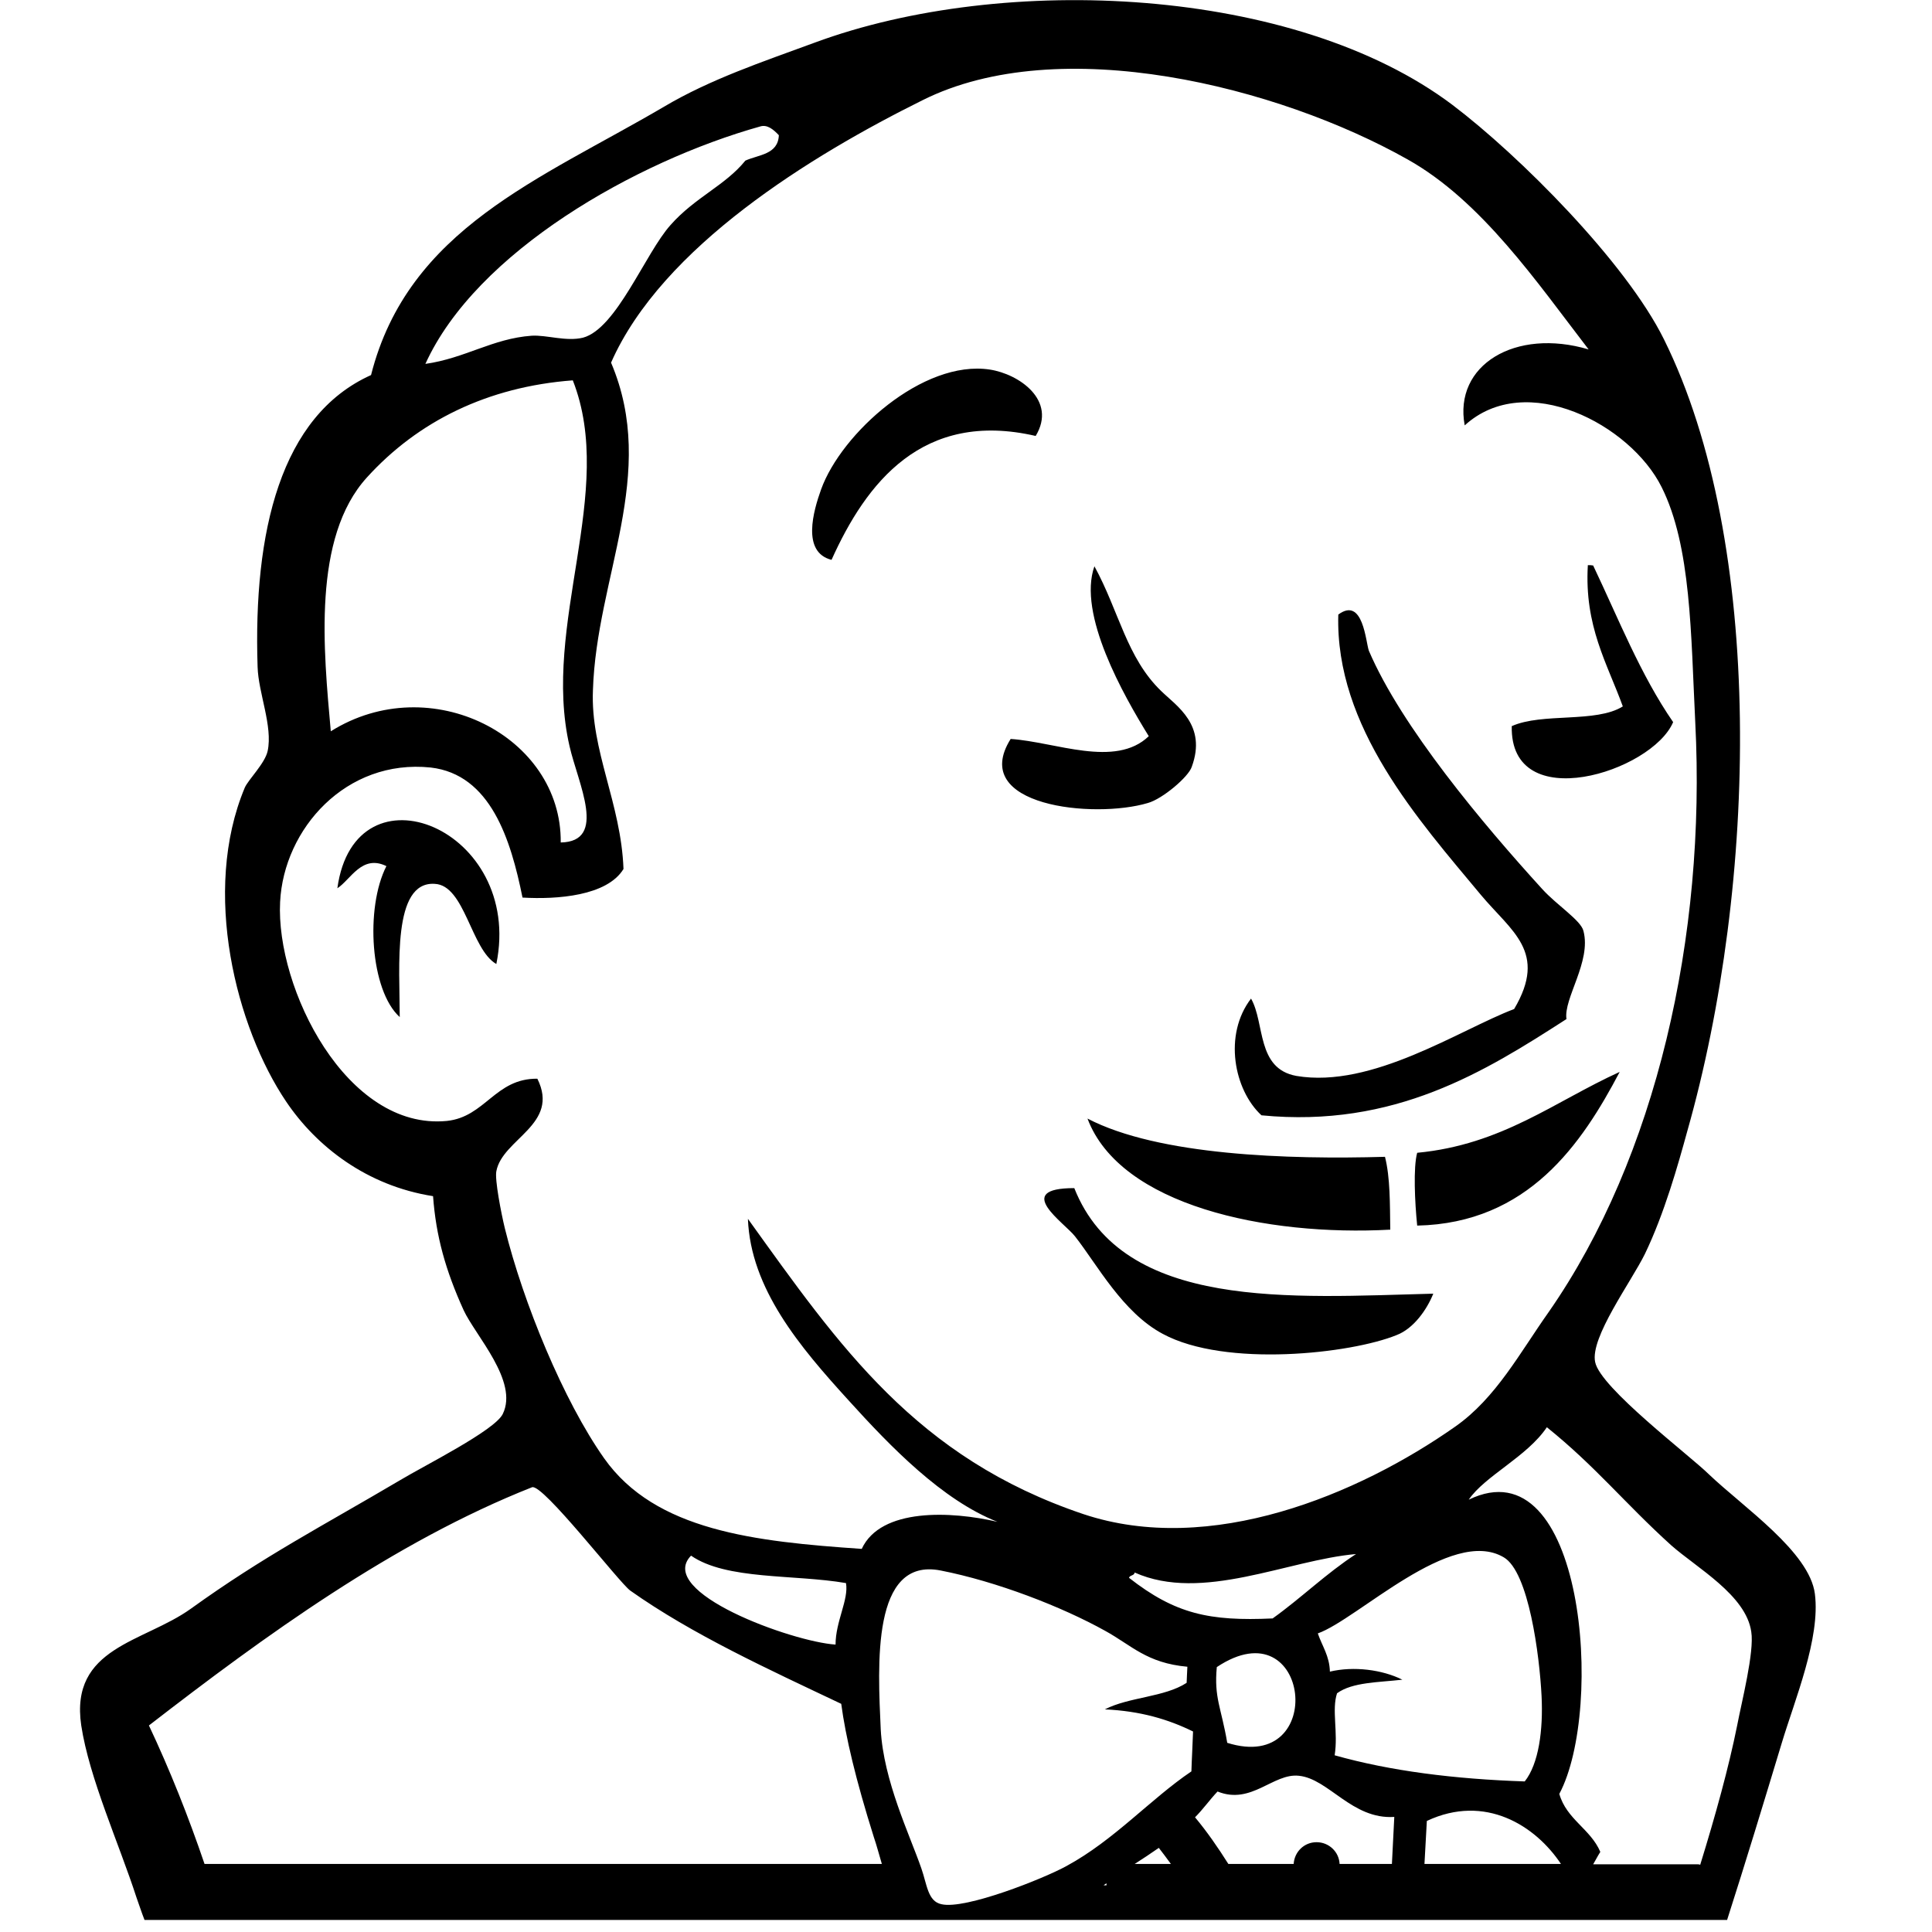 <?xml version="1.0" encoding="UTF-8"?> <svg xmlns="http://www.w3.org/2000/svg" xmlns:xlink="http://www.w3.org/1999/xlink" width="60pt" height="60pt" viewBox="0 0 60 60" version="1.1"><g id="surface1"><path style=" stroke:none;fill-rule:nonzero;fill:rgb(0%,0%,0%);fill-opacity:1;" d="M 56.363 49.5 C 56.199 48.199 54.148 46.812 53.074 45.789 C 52.477 45.199 49.699 43.102 49.539 42.301 C 49.375 41.539 50.664 39.801 51.086 38.938 C 51.688 37.688 52.113 36.176 52.398 35.137 C 54.586 27.438 54.812 16.863 51.676 10.539 C 50.488 8.137 47.176 4.824 45.113 3.262 C 40.227 -0.426 31.188 -0.852 25.301 1.324 C 23.664 1.926 22.062 2.461 20.625 3.312 C 16.773 5.574 12.676 7.102 11.523 11.648 C 8.711 12.914 7.863 16.512 8 20.711 C 8.023 21.523 8.477 22.551 8.312 23.324 C 8.227 23.711 7.711 24.211 7.602 24.461 C 6.25 27.688 7.336 31.914 8.887 34.211 C 9.824 35.602 11.387 36.824 13.449 37.148 C 13.539 38.387 13.836 39.449 14.398 40.688 C 14.762 41.477 16.113 42.898 15.613 43.914 C 15.363 44.426 13.164 45.523 12.438 45.961 C 9.977 47.414 8.199 48.324 5.926 49.961 C 4.461 51.012 2.164 51.148 2.523 53.586 C 2.773 55.227 3.699 57.262 4.238 58.926 C 4.324 59.164 4.398 59.398 4.488 59.625 L 53.637 59.625 C 54.211 57.836 54.762 56.023 55.336 54.125 C 55.738 52.789 56.539 50.875 56.363 49.5 Z M 23.613 3.926 C 23.824 3.863 24.012 4.012 24.188 4.199 C 24.164 4.801 23.562 4.801 23.148 4.988 C 22.523 5.762 21.586 6.125 20.824 6.988 C 20.039 7.863 19.148 10.211 18.102 10.488 C 17.574 10.613 16.977 10.398 16.512 10.426 C 15.301 10.512 14.449 11.125 13.211 11.301 C 14.789 7.824 19.738 5.012 23.613 3.926 Z M 11.398 14.824 C 12.977 13.086 15.137 12.012 17.789 11.812 C 19.148 15.273 16.812 19.387 17.688 23.176 C 17.949 24.324 18.875 26.137 17.414 26.164 C 17.449 22.863 13.363 20.773 10.273 22.711 C 10.051 20.211 9.688 16.699 11.398 14.824 Z M 15.676 38.137 C 15.562 37.664 15.363 36.637 15.414 36.375 C 15.602 35.363 17.398 34.926 16.688 33.5 C 15.375 33.488 15.074 34.688 13.875 34.812 C 10.762 35.113 8.562 30.688 8.699 28.012 C 8.812 25.738 10.75 23.562 13.375 23.836 C 15.238 24.051 15.863 26.074 16.227 27.875 C 17.301 27.938 18.852 27.824 19.363 26.988 C 19.289 24.949 18.336 23.312 18.414 21.438 C 18.523 17.914 20.449 14.727 18.977 11.262 C 20.562 7.664 25.199 4.824 28.648 3.113 C 32.914 0.977 39.699 2.688 43.711 4.949 C 46.012 6.238 47.727 8.762 49.336 10.852 C 47.062 10.176 45.137 11.336 45.488 13.211 C 47.387 11.477 50.637 13.188 51.602 15.125 C 52.523 16.961 52.512 19.699 52.648 22.438 C 52.988 29.074 51.438 35.938 48.102 40.738 C 47.199 42.012 46.461 43.414 45.199 44.301 C 42.176 46.426 37.586 48.336 33.648 47.023 C 28.449 45.273 26.074 41.812 23.227 37.852 C 23.312 40.023 24.836 41.824 26.352 43.488 C 27.664 44.938 29.262 46.586 30.977 47.262 C 29.539 46.926 27.352 46.824 26.762 48.102 C 23.438 47.875 20.352 47.539 18.762 45.289 C 17.5 43.5 16.25 40.461 15.676 38.137 Z M 41.523 52.586 C 42 52.238 42.812 52.25 43.551 52.164 C 42.926 51.852 42.039 51.738 41.301 51.914 C 41.289 51.426 41.062 51.125 40.926 50.727 C 42.164 50.289 45.062 47.398 46.699 48.363 C 47.477 48.812 47.812 51.414 47.875 52.676 C 47.926 53.727 47.789 54.773 47.352 55.324 C 45.164 55.25 43.176 55 41.449 54.512 C 41.562 53.801 41.352 53.102 41.523 52.586 Z M 39.523 50.262 C 37.562 50.352 36.5 50.125 35.062 49 C 35.086 48.914 35.227 48.938 35.238 48.836 C 37.336 49.773 39.988 48.449 42.113 48.262 C 41.188 48.863 40.414 49.625 39.523 50.262 Z M 38.113 54.125 C 37.926 53.023 37.699 52.727 37.789 51.773 C 40.699 49.836 41.25 55.113 38.113 54.125 Z M 25.949 51.074 C 24.602 50.988 20.352 49.449 21.461 48.312 C 22.562 49.074 24.664 48.887 26.273 49.164 C 26.363 49.676 25.949 50.352 25.949 51.074 Z M 6.352 57.887 C 5.852 56.414 5.273 54.961 4.625 53.586 C 8.211 50.812 12.227 47.887 16.523 46.188 C 16.852 46.062 19.227 49.148 19.574 49.398 C 21.5 50.762 23.887 51.852 26.125 52.914 C 26.262 53.938 26.574 55.262 27.137 57.051 C 27.227 57.312 27.301 57.602 27.387 57.887 Z M 34.363 58.551 L 34.273 58.551 C 34.312 58.523 34.336 58.5 34.363 58.488 Z M 35.238 57.887 C 35.488 57.727 35.738 57.562 35.988 57.387 C 36.113 57.551 36.238 57.711 36.363 57.887 Z M 37 55.012 C 35.738 55.863 34.602 57.148 33.125 57.949 C 32.426 58.336 29.977 59.312 29.238 59.137 C 28.812 59.051 28.789 58.523 28.613 58.023 C 28.25 56.977 27.438 55.301 27.352 53.711 C 27.262 51.711 27.062 48.352 29.211 48.773 C 30.949 49.113 32.977 49.898 34.324 50.648 C 35.148 51.102 35.613 51.648 36.875 51.762 C 36.863 51.926 36.863 52.086 36.852 52.262 C 36.164 52.711 35.062 52.699 34.312 53.086 C 35.426 53.137 36.289 53.398 37.051 53.773 C 37.039 54.176 37.012 54.602 37 55.012 Z M 43.227 57.887 L 41.602 57.887 C 41.586 57.512 41.273 57.211 40.887 57.211 C 40.5 57.211 40.199 57.512 40.176 57.887 L 38.148 57.887 C 37.824 57.375 37.488 56.887 37.113 56.438 C 37.363 56.188 37.574 55.887 37.812 55.637 C 38.863 56.062 39.539 55.062 40.336 55.148 C 41.262 55.238 41.988 56.512 43.301 56.426 Z M 44.238 57.887 C 44.262 57.426 44.289 56.977 44.312 56.551 C 46.125 55.699 47.688 56.699 48.477 57.887 Z M 53.949 53.586 C 53.688 54.887 53.273 56.387 52.801 57.914 C 52.773 57.898 52.75 57.898 52.727 57.898 L 49.477 57.898 C 49.551 57.773 49.613 57.648 49.699 57.512 C 49.398 56.801 48.648 56.5 48.426 55.711 C 49.836 53.062 49.188 44.836 45.613 46.574 C 46.113 45.836 47.426 45.238 48.039 44.324 C 49.551 45.539 50.461 46.688 51.898 47.988 C 52.688 48.688 54.227 49.539 54.387 50.676 C 54.488 51.301 54.086 52.863 53.949 53.586 Z M 25.5 15.199 C 26.125 13.461 28.664 11.164 30.738 11.477 C 31.637 11.613 32.836 12.426 32.164 13.539 C 28.648 12.727 26.898 15 25.824 17.387 C 24.887 17.148 25.262 15.863 25.5 15.199 Z M 46.949 22.551 C 47.898 22.125 49.562 22.461 50.398 21.938 C 49.914 20.602 49.199 19.449 49.312 17.551 C 49.375 17.551 49.426 17.551 49.477 17.562 C 50.262 19.211 50.949 20.961 51.961 22.426 C 51.301 23.977 46.887 25.363 46.949 22.551 Z M 35.676 22.863 C 34.887 21.586 33.461 19.074 33.988 17.586 C 34.75 18.977 34.988 20.426 36.062 21.461 C 36.539 21.926 37.488 22.512 37.012 23.812 C 36.914 24.125 36.102 24.812 35.648 24.938 C 33.977 25.438 30.074 25.039 31.387 22.949 C 32.773 23.039 34.637 23.863 35.676 22.863 Z M 38.852 31.012 C 39.289 31.773 39.012 33.188 40.262 33.414 C 42.613 33.812 45.336 31.977 47.023 31.336 C 48.074 29.562 46.938 28.926 45.988 27.789 C 44.051 25.461 41.461 22.574 41.562 19.086 C 42.336 18.512 42.414 19.949 42.512 20.211 C 43.523 22.574 46.051 25.586 47.898 27.613 C 48.352 28.113 49.102 28.586 49.176 28.914 C 49.426 29.863 48.551 31.012 48.648 31.648 C 46.125 33.273 43.312 35.039 39.176 34.637 C 38.324 33.852 37.988 32.137 38.852 31.012 Z M 15.414 29.938 C 14.625 29.488 14.438 27.488 13.5 27.449 C 12.176 27.363 12.414 30.039 12.414 31.586 C 11.5 30.762 11.336 28.199 12 26.898 C 11.238 26.523 10.887 27.324 10.477 27.586 C 11.023 23.602 16.273 25.738 15.414 29.938 Z M 50.301 33.289 C 49.125 35.523 47.461 37.988 44.012 38.062 C 43.938 37.336 43.887 36.25 44.012 35.801 C 46.648 35.551 48.273 34.211 50.301 33.289 Z M 33.773 34.738 C 35.977 35.887 40.012 36.012 43.012 35.926 C 43.176 36.574 43.164 37.387 43.176 38.188 C 39.324 38.398 34.789 37.438 33.773 34.738 Z M 44.512 40.176 C 44.312 40.676 43.898 41.262 43.375 41.461 C 41.961 42.039 38.062 42.477 36.113 41.426 C 34.863 40.762 34.074 39.273 33.387 38.398 C 33.062 37.977 31.426 36.898 33.363 36.898 C 34.875 40.711 40.113 40.289 44.512 40.176 Z M 44.512 40.176 "></path></g></svg> 